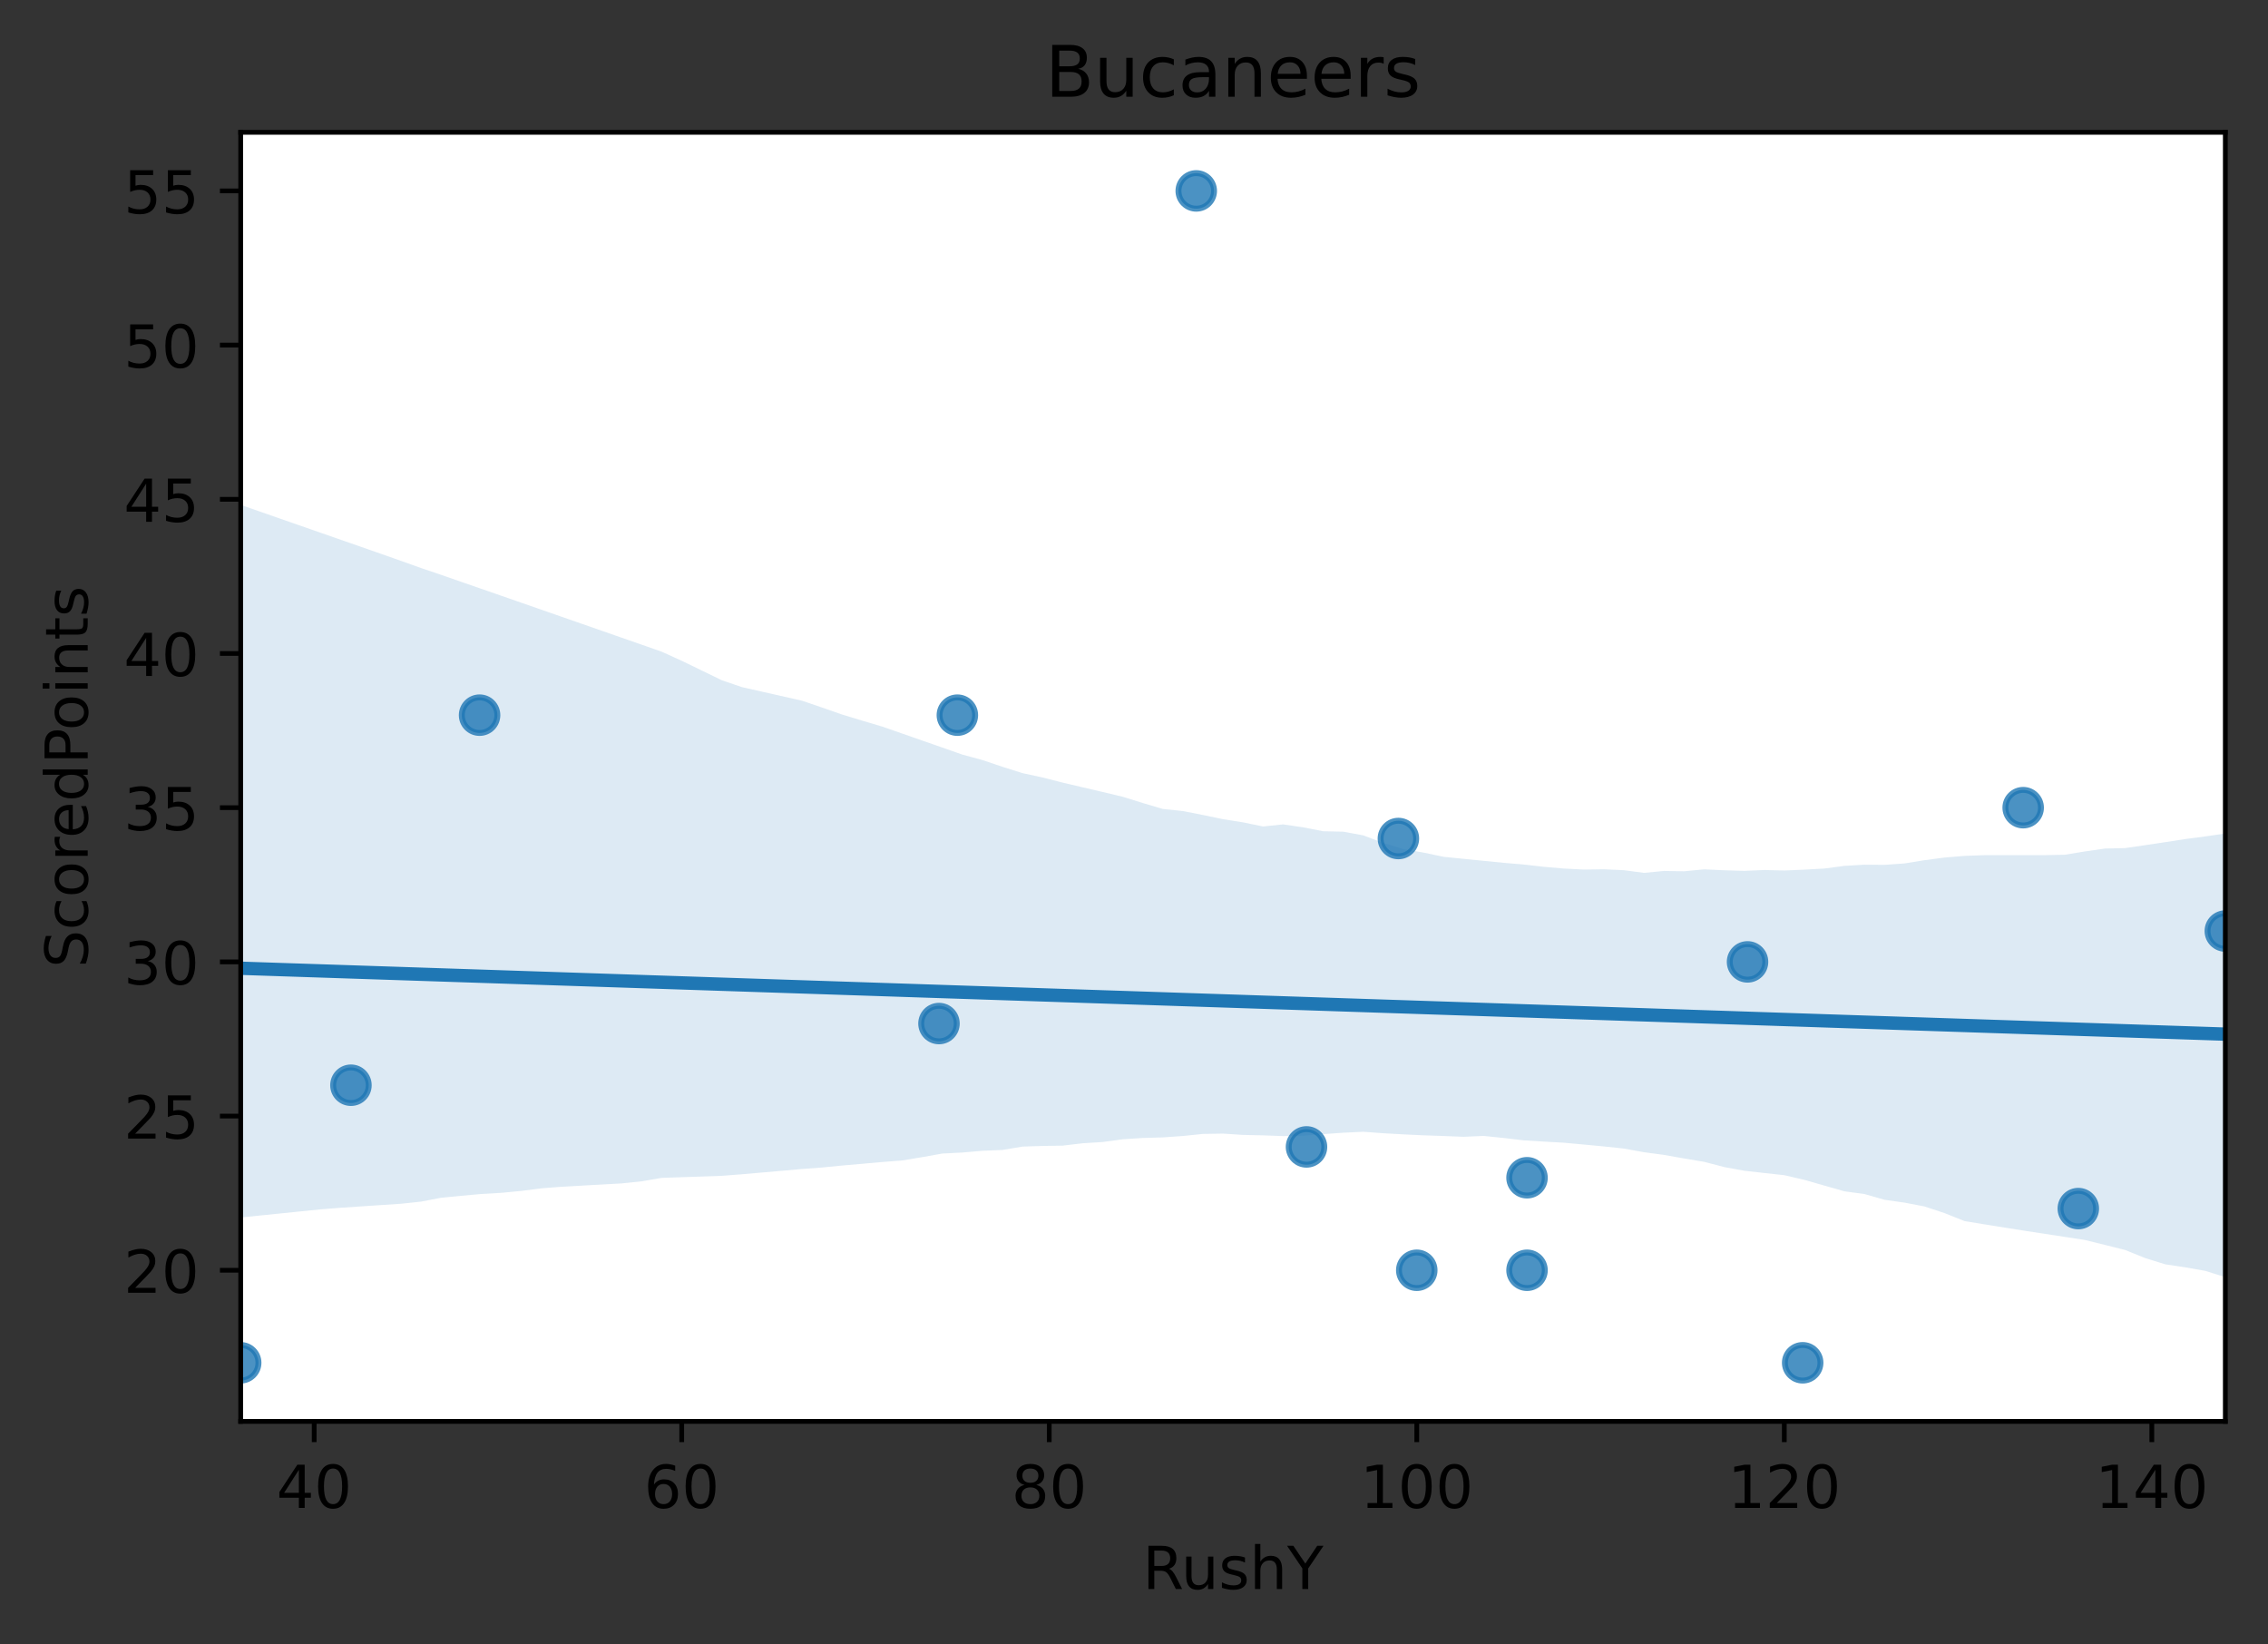 <?xml version="1.0" encoding="utf-8" standalone="no"?>
<!DOCTYPE svg PUBLIC "-//W3C//DTD SVG 1.1//EN"
  "http://www.w3.org/Graphics/SVG/1.1/DTD/svg11.dtd">
<!-- Created with matplotlib (https://matplotlib.org/) -->
<svg height="277.314pt" version="1.1" viewBox="0 0 382.603 277.314" width="382.603pt" xmlns="http://www.w3.org/2000/svg" xmlns:xlink="http://www.w3.org/1999/xlink">
 <rect x="0" y="0" width="382.603" height="277.314" fill="#333333" stroke="none"/>
 <defs>
  <style type="text/css">
*{stroke-linecap:butt;stroke-linejoin:round;}
  </style>
 </defs>
 <g id="figure_1">
  <g id="patch_1">
   <path d="M 0 277.314 
L 382.603 277.314 
L 382.603 0 
L 0 0 
z
" style="fill:none;"/>
  </g>
  <g id="axes_1">
   <g id="patch_2">
    <path d="M 40.603 239.758 
L 375.403 239.758 
L 375.403 22.318 
L 40.603 22.318 
z
" style="fill:#ffffff;"/>
   </g>
   <g id="PathCollection_1">
    <defs>
     <path d="M 0 3 
C 0.796 3 1.559 2.684 2.121 2.121 
C 2.684 1.559 3 0.796 3 0 
C 3 -0.796 2.684 -1.559 2.121 -2.121 
C 1.559 -2.684 0.796 -3 0 -3 
C -0.796 -3 -1.559 -2.684 -2.121 -2.121 
C -2.684 -1.559 -3 -0.796 -3 0 
C -3 0.796 -2.684 1.559 -2.121 2.121 
C -1.559 2.684 -0.796 3 0 3 
z
" id="mcfa2987993" style="stroke:#1f77b4;stroke-opacity:0.8;"/>
    </defs>
    <g clip-path="url(#p0429dd8abf)">
     <use style="fill:#1f77b4;fill-opacity:0.8;stroke:#1f77b4;stroke-opacity:0.8;" x="304.103" xlink:href="#mcfa2987993" y="229.874"/>
     <use style="fill:#1f77b4;fill-opacity:0.8;stroke:#1f77b4;stroke-opacity:0.8;" x="239.003" xlink:href="#mcfa2987993" y="214.269"/>
     <use style="fill:#1f77b4;fill-opacity:0.8;stroke:#1f77b4;stroke-opacity:0.8;" x="375.403" xlink:href="#mcfa2987993" y="157.048"/>
     <use style="fill:#1f77b4;fill-opacity:0.8;stroke:#1f77b4;stroke-opacity:0.8;" x="201.803" xlink:href="#mcfa2987993" y="32.202"/>
     <use style="fill:#1f77b4;fill-opacity:0.8;stroke:#1f77b4;stroke-opacity:0.8;" x="220.403" xlink:href="#mcfa2987993" y="193.461"/>
     <use style="fill:#1f77b4;fill-opacity:0.8;stroke:#1f77b4;stroke-opacity:0.8;" x="59.203" xlink:href="#mcfa2987993" y="183.057"/>
     <use style="fill:#1f77b4;fill-opacity:0.8;stroke:#1f77b4;stroke-opacity:0.8;" x="257.603" xlink:href="#mcfa2987993" y="198.663"/>
     <use style="fill:#1f77b4;fill-opacity:0.8;stroke:#1f77b4;stroke-opacity:0.8;" x="235.903" xlink:href="#mcfa2987993" y="141.442"/>
     <use style="fill:#1f77b4;fill-opacity:0.8;stroke:#1f77b4;stroke-opacity:0.8;" x="294.803" xlink:href="#mcfa2987993" y="162.25"/>
     <use style="fill:#1f77b4;fill-opacity:0.8;stroke:#1f77b4;stroke-opacity:0.8;" x="40.603" xlink:href="#mcfa2987993" y="229.874"/>
     <use style="fill:#1f77b4;fill-opacity:0.8;stroke:#1f77b4;stroke-opacity:0.8;" x="341.303" xlink:href="#mcfa2987993" y="136.24"/>
     <use style="fill:#1f77b4;fill-opacity:0.8;stroke:#1f77b4;stroke-opacity:0.8;" x="158.403" xlink:href="#mcfa2987993" y="172.653"/>
     <use style="fill:#1f77b4;fill-opacity:0.8;stroke:#1f77b4;stroke-opacity:0.8;" x="161.503" xlink:href="#mcfa2987993" y="120.634"/>
     <use style="fill:#1f77b4;fill-opacity:0.8;stroke:#1f77b4;stroke-opacity:0.8;" x="80.903" xlink:href="#mcfa2987993" y="120.634"/>
     <use style="fill:#1f77b4;fill-opacity:0.8;stroke:#1f77b4;stroke-opacity:0.8;" x="257.603" xlink:href="#mcfa2987993" y="214.269"/>
     <use style="fill:#1f77b4;fill-opacity:0.8;stroke:#1f77b4;stroke-opacity:0.8;" x="350.603" xlink:href="#mcfa2987993" y="203.865"/>
    </g>
   </g>
   <g id="PolyCollection_1">
    <path clip-path="url(#p0429dd8abf)" d="M 40.603 85.166 
L 40.603 205.366 
L 43.985 205.021 
L 47.367 204.677 
L 50.749 204.332 
L 54.13 203.988 
L 57.512 203.722 
L 60.894 203.497 
L 64.276 203.273 
L 67.658 203.048 
L 71.039 202.689 
L 74.421 202.036 
L 77.803 201.708 
L 81.185 201.402 
L 84.567 201.207 
L 87.949 200.882 
L 91.33 200.45 
L 94.712 200.184 
L 98.094 199.995 
L 101.476 199.807 
L 104.858 199.619 
L 108.239 199.263 
L 111.621 198.685 
L 115.003 198.57 
L 118.385 198.455 
L 121.767 198.34 
L 125.149 198.075 
L 128.53 197.782 
L 131.912 197.486 
L 135.294 197.187 
L 138.676 196.937 
L 142.058 196.603 
L 145.439 196.309 
L 148.821 196.008 
L 152.203 195.746 
L 155.585 195.187 
L 158.967 194.58 
L 162.349 194.407 
L 165.73 194.114 
L 169.112 193.974 
L 172.494 193.407 
L 175.876 193.299 
L 179.258 193.248 
L 182.639 192.846 
L 186.021 192.634 
L 189.403 192.176 
L 192.785 191.953 
L 196.167 191.858 
L 199.549 191.619 
L 202.93 191.271 
L 206.312 191.217 
L 209.694 191.438 
L 213.076 191.511 
L 216.458 191.638 
L 219.839 191.573 
L 223.221 191.307 
L 226.603 191.067 
L 229.985 190.905 
L 233.367 191.155 
L 236.749 191.346 
L 240.13 191.504 
L 243.512 191.619 
L 246.894 191.756 
L 250.276 191.607 
L 253.658 191.955 
L 257.039 192.355 
L 260.421 192.562 
L 263.803 192.752 
L 267.185 193.063 
L 270.567 193.381 
L 273.949 193.741 
L 277.33 194.354 
L 280.712 194.81 
L 284.094 195.411 
L 287.476 195.975 
L 290.858 196.859 
L 294.239 197.479 
L 297.621 197.86 
L 301.003 198.23 
L 304.385 199.02 
L 307.767 199.986 
L 311.149 200.952 
L 314.53 201.412 
L 317.912 202.38 
L 321.294 202.862 
L 324.676 203.511 
L 328.058 204.634 
L 331.439 205.983 
L 334.821 206.532 
L 338.203 207.075 
L 341.585 207.608 
L 344.967 208.125 
L 348.349 208.643 
L 351.73 209.16 
L 355.112 209.999 
L 358.494 210.846 
L 361.876 212.211 
L 365.258 213.263 
L 368.639 213.774 
L 372.021 214.371 
L 375.403 215.428 
L 375.403 140.594 
L 375.403 140.594 
L 372.021 141.09 
L 368.639 141.533 
L 365.258 142.059 
L 361.876 142.563 
L 358.494 143.058 
L 355.112 143.133 
L 351.73 143.619 
L 348.349 144.175 
L 344.967 144.246 
L 341.585 144.245 
L 338.203 144.243 
L 334.821 144.248 
L 331.439 144.37 
L 328.058 144.651 
L 324.676 145.095 
L 321.294 145.643 
L 317.912 145.884 
L 314.53 145.853 
L 311.149 146.055 
L 307.767 146.503 
L 304.385 146.692 
L 301.003 146.836 
L 297.621 146.752 
L 294.239 146.898 
L 290.858 146.795 
L 287.476 146.64 
L 284.094 146.968 
L 280.712 146.911 
L 277.33 147.237 
L 273.949 146.783 
L 270.567 146.629 
L 267.185 146.678 
L 263.803 146.506 
L 260.421 146.21 
L 257.039 145.825 
L 253.658 145.542 
L 250.276 145.205 
L 246.894 144.869 
L 243.512 144.526 
L 240.13 143.811 
L 236.749 143.225 
L 233.367 142.192 
L 229.985 140.912 
L 226.603 140.287 
L 223.221 140.214 
L 219.839 139.557 
L 216.458 139.058 
L 213.076 139.413 
L 209.694 138.716 
L 206.312 138.179 
L 202.93 137.473 
L 199.549 136.809 
L 196.167 136.456 
L 192.785 135.452 
L 189.403 134.401 
L 186.021 133.594 
L 182.639 132.802 
L 179.258 132.011 
L 175.876 131.146 
L 172.494 130.412 
L 169.112 129.347 
L 165.73 128.203 
L 162.349 127.286 
L 158.967 126.098 
L 155.585 124.918 
L 152.203 123.739 
L 148.821 122.559 
L 145.439 121.555 
L 142.058 120.528 
L 138.676 119.349 
L 135.294 118.195 
L 131.912 117.431 
L 128.53 116.667 
L 125.149 115.903 
L 121.767 114.743 
L 118.385 113.103 
L 115.003 111.463 
L 111.621 109.928 
L 108.239 108.741 
L 104.858 107.562 
L 101.476 106.383 
L 98.094 105.204 
L 94.712 104.026 
L 91.33 102.847 
L 87.949 101.668 
L 84.567 100.491 
L 81.185 99.317 
L 77.803 98.144 
L 74.421 96.966 
L 71.039 95.821 
L 67.658 94.611 
L 64.276 93.422 
L 60.894 92.238 
L 57.512 91.059 
L 54.13 89.881 
L 50.749 88.702 
L 47.367 87.523 
L 43.985 86.344 
L 40.603 85.166 
z
" style="fill:#1f77b4;fill-opacity:0.15;"/>
   </g>
   <g id="matplotlib.axis_1">
    <g id="xtick_1">
     <g id="line2d_1">
      <defs>
       <path d="M 0 0 
L 0 3.5 
" id="m8ae222183d" style="stroke:#000000;stroke-width:0.8;"/>
      </defs>
      <g>
       <use style="stroke:#000000;stroke-width:0.8;" x="53.003" xlink:href="#m8ae222183d" y="239.758"/>
      </g>
     </g>
     <g id="text_1">
      <!-- 40 -->
      <defs>
       <path d="M 37.797 64.312 
L 12.891 25.391 
L 37.797 25.391 
z
M 35.203 72.906 
L 47.609 72.906 
L 47.609 25.391 
L 58.016 25.391 
L 58.016 17.188 
L 47.609 17.188 
L 47.609 0 
L 37.797 0 
L 37.797 17.188 
L 4.891 17.188 
L 4.891 26.703 
z
" id="DejaVuSans-52"/>
       <path d="M 31.781 66.406 
Q 24.172 66.406 20.328 58.906 
Q 16.5 51.422 16.5 36.375 
Q 16.5 21.391 20.328 13.891 
Q 24.172 6.391 31.781 6.391 
Q 39.453 6.391 43.281 13.891 
Q 47.125 21.391 47.125 36.375 
Q 47.125 51.422 43.281 58.906 
Q 39.453 66.406 31.781 66.406 
z
M 31.781 74.219 
Q 44.047 74.219 50.516 64.516 
Q 56.984 54.828 56.984 36.375 
Q 56.984 17.969 50.516 8.266 
Q 44.047 -1.422 31.781 -1.422 
Q 19.531 -1.422 13.062 8.266 
Q 6.594 17.969 6.594 36.375 
Q 6.594 54.828 13.062 64.516 
Q 19.531 74.219 31.781 74.219 
z
" id="DejaVuSans-48"/>
      </defs>
      <g transform="translate(46.641 254.357)scale(0.1 -0.1)">
       <use xlink:href="#DejaVuSans-52"/>
       <use x="63.623" xlink:href="#DejaVuSans-48"/>
      </g>
     </g>
    </g>
    <g id="xtick_2">
     <g id="line2d_2">
      <g>
       <use style="stroke:#000000;stroke-width:0.8;" x="115.003" xlink:href="#m8ae222183d" y="239.758"/>
      </g>
     </g>
     <g id="text_2">
      <!-- 60 -->
      <defs>
       <path d="M 33.016 40.375 
Q 26.375 40.375 22.484 35.828 
Q 18.609 31.297 18.609 23.391 
Q 18.609 15.531 22.484 10.953 
Q 26.375 6.391 33.016 6.391 
Q 39.656 6.391 43.531 10.953 
Q 47.406 15.531 47.406 23.391 
Q 47.406 31.297 43.531 35.828 
Q 39.656 40.375 33.016 40.375 
z
M 52.594 71.297 
L 52.594 62.312 
Q 48.875 64.062 45.094 64.984 
Q 41.312 65.922 37.594 65.922 
Q 27.828 65.922 22.672 59.328 
Q 17.531 52.734 16.797 39.406 
Q 19.672 43.656 24.016 45.922 
Q 28.375 48.188 33.594 48.188 
Q 44.578 48.188 50.953 41.516 
Q 57.328 34.859 57.328 23.391 
Q 57.328 12.156 50.688 5.359 
Q 44.047 -1.422 33.016 -1.422 
Q 20.359 -1.422 13.672 8.266 
Q 6.984 17.969 6.984 36.375 
Q 6.984 53.656 15.188 63.938 
Q 23.391 74.219 37.203 74.219 
Q 40.922 74.219 44.703 73.484 
Q 48.484 72.75 52.594 71.297 
z
" id="DejaVuSans-54"/>
      </defs>
      <g transform="translate(108.641 254.357)scale(0.1 -0.1)">
       <use xlink:href="#DejaVuSans-54"/>
       <use x="63.623" xlink:href="#DejaVuSans-48"/>
      </g>
     </g>
    </g>
    <g id="xtick_3">
     <g id="line2d_3">
      <g>
       <use style="stroke:#000000;stroke-width:0.8;" x="177.003" xlink:href="#m8ae222183d" y="239.758"/>
      </g>
     </g>
     <g id="text_3">
      <!-- 80 -->
      <defs>
       <path d="M 31.781 34.625 
Q 24.75 34.625 20.719 30.859 
Q 16.703 27.094 16.703 20.516 
Q 16.703 13.922 20.719 10.156 
Q 24.75 6.391 31.781 6.391 
Q 38.812 6.391 42.859 10.172 
Q 46.922 13.969 46.922 20.516 
Q 46.922 27.094 42.891 30.859 
Q 38.875 34.625 31.781 34.625 
z
M 21.922 38.812 
Q 15.578 40.375 12.031 44.719 
Q 8.5 49.078 8.5 55.328 
Q 8.5 64.062 14.719 69.141 
Q 20.953 74.219 31.781 74.219 
Q 42.672 74.219 48.875 69.141 
Q 55.078 64.062 55.078 55.328 
Q 55.078 49.078 51.531 44.719 
Q 48 40.375 41.703 38.812 
Q 48.828 37.156 52.797 32.312 
Q 56.781 27.484 56.781 20.516 
Q 56.781 9.906 50.312 4.234 
Q 43.844 -1.422 31.781 -1.422 
Q 19.734 -1.422 13.25 4.234 
Q 6.781 9.906 6.781 20.516 
Q 6.781 27.484 10.781 32.312 
Q 14.797 37.156 21.922 38.812 
z
M 18.312 54.391 
Q 18.312 48.734 21.844 45.562 
Q 25.391 42.391 31.781 42.391 
Q 38.141 42.391 41.719 45.562 
Q 45.312 48.734 45.312 54.391 
Q 45.312 60.062 41.719 63.234 
Q 38.141 66.406 31.781 66.406 
Q 25.391 66.406 21.844 63.234 
Q 18.312 60.062 18.312 54.391 
z
" id="DejaVuSans-56"/>
      </defs>
      <g transform="translate(170.641 254.357)scale(0.1 -0.1)">
       <use xlink:href="#DejaVuSans-56"/>
       <use x="63.623" xlink:href="#DejaVuSans-48"/>
      </g>
     </g>
    </g>
    <g id="xtick_4">
     <g id="line2d_4">
      <g>
       <use style="stroke:#000000;stroke-width:0.8;" x="239.003" xlink:href="#m8ae222183d" y="239.758"/>
      </g>
     </g>
     <g id="text_4">
      <!-- 100 -->
      <defs>
       <path d="M 12.406 8.297 
L 28.516 8.297 
L 28.516 63.922 
L 10.984 60.406 
L 10.984 69.391 
L 28.422 72.906 
L 38.281 72.906 
L 38.281 8.297 
L 54.391 8.297 
L 54.391 0 
L 12.406 0 
z
" id="DejaVuSans-49"/>
      </defs>
      <g transform="translate(229.459 254.357)scale(0.1 -0.1)">
       <use xlink:href="#DejaVuSans-49"/>
       <use x="63.623" xlink:href="#DejaVuSans-48"/>
       <use x="127.246" xlink:href="#DejaVuSans-48"/>
      </g>
     </g>
    </g>
    <g id="xtick_5">
     <g id="line2d_5">
      <g>
       <use style="stroke:#000000;stroke-width:0.8;" x="301.003" xlink:href="#m8ae222183d" y="239.758"/>
      </g>
     </g>
     <g id="text_5">
      <!-- 120 -->
      <defs>
       <path d="M 19.188 8.297 
L 53.609 8.297 
L 53.609 0 
L 7.328 0 
L 7.328 8.297 
Q 12.938 14.109 22.625 23.891 
Q 32.328 33.688 34.812 36.531 
Q 39.547 41.844 41.422 45.531 
Q 43.312 49.219 43.312 52.781 
Q 43.312 58.594 39.234 62.25 
Q 35.156 65.922 28.609 65.922 
Q 23.969 65.922 18.812 64.312 
Q 13.672 62.703 7.812 59.422 
L 7.812 69.391 
Q 13.766 71.781 18.938 73 
Q 24.125 74.219 28.422 74.219 
Q 39.75 74.219 46.484 68.547 
Q 53.219 62.891 53.219 53.422 
Q 53.219 48.922 51.531 44.891 
Q 49.859 40.875 45.406 35.406 
Q 44.188 33.984 37.641 27.219 
Q 31.109 20.453 19.188 8.297 
z
" id="DejaVuSans-50"/>
      </defs>
      <g transform="translate(291.459 254.357)scale(0.1 -0.1)">
       <use xlink:href="#DejaVuSans-49"/>
       <use x="63.623" xlink:href="#DejaVuSans-50"/>
       <use x="127.246" xlink:href="#DejaVuSans-48"/>
      </g>
     </g>
    </g>
    <g id="xtick_6">
     <g id="line2d_6">
      <g>
       <use style="stroke:#000000;stroke-width:0.8;" x="363.003" xlink:href="#m8ae222183d" y="239.758"/>
      </g>
     </g>
     <g id="text_6">
      <!-- 140 -->
      <g transform="translate(353.459 254.357)scale(0.1 -0.1)">
       <use xlink:href="#DejaVuSans-49"/>
       <use x="63.623" xlink:href="#DejaVuSans-52"/>
       <use x="127.246" xlink:href="#DejaVuSans-48"/>
      </g>
     </g>
    </g>
    <g id="text_7">
     <!-- RushY -->
     <defs>
      <path d="M 44.391 34.188 
Q 47.562 33.109 50.562 29.594 
Q 53.562 26.078 56.594 19.922 
L 66.609 0 
L 56 0 
L 46.688 18.703 
Q 43.062 26.031 39.672 28.422 
Q 36.281 30.812 30.422 30.812 
L 19.672 30.812 
L 19.672 0 
L 9.812 0 
L 9.812 72.906 
L 32.078 72.906 
Q 44.578 72.906 50.734 67.672 
Q 56.891 62.453 56.891 51.906 
Q 56.891 45.016 53.688 40.469 
Q 50.484 35.938 44.391 34.188 
z
M 19.672 64.797 
L 19.672 38.922 
L 32.078 38.922 
Q 39.203 38.922 42.844 42.219 
Q 46.484 45.516 46.484 51.906 
Q 46.484 58.297 42.844 61.547 
Q 39.203 64.797 32.078 64.797 
z
" id="DejaVuSans-82"/>
      <path d="M 8.5 21.578 
L 8.5 54.688 
L 17.484 54.688 
L 17.484 21.922 
Q 17.484 14.156 20.5 10.266 
Q 23.531 6.391 29.594 6.391 
Q 36.859 6.391 41.078 11.031 
Q 45.312 15.672 45.312 23.688 
L 45.312 54.688 
L 54.297 54.688 
L 54.297 0 
L 45.312 0 
L 45.312 8.406 
Q 42.047 3.422 37.719 1 
Q 33.406 -1.422 27.688 -1.422 
Q 18.266 -1.422 13.375 4.438 
Q 8.5 10.297 8.5 21.578 
z
M 31.109 56 
z
" id="DejaVuSans-117"/>
      <path d="M 44.281 53.078 
L 44.281 44.578 
Q 40.484 46.531 36.375 47.5 
Q 32.281 48.484 27.875 48.484 
Q 21.188 48.484 17.844 46.438 
Q 14.5 44.391 14.5 40.281 
Q 14.5 37.156 16.891 35.375 
Q 19.281 33.594 26.516 31.984 
L 29.594 31.297 
Q 39.156 29.25 43.188 25.516 
Q 47.219 21.781 47.219 15.094 
Q 47.219 7.469 41.188 3.016 
Q 35.156 -1.422 24.609 -1.422 
Q 20.219 -1.422 15.453 -0.562 
Q 10.688 0.297 5.422 2 
L 5.422 11.281 
Q 10.406 8.688 15.234 7.391 
Q 20.062 6.109 24.812 6.109 
Q 31.156 6.109 34.562 8.281 
Q 37.984 10.453 37.984 14.406 
Q 37.984 18.062 35.516 20.016 
Q 33.062 21.969 24.703 23.781 
L 21.578 24.516 
Q 13.234 26.266 9.516 29.906 
Q 5.812 33.547 5.812 39.891 
Q 5.812 47.609 11.281 51.797 
Q 16.75 56 26.812 56 
Q 31.781 56 36.172 55.266 
Q 40.578 54.547 44.281 53.078 
z
" id="DejaVuSans-115"/>
      <path d="M 54.891 33.016 
L 54.891 0 
L 45.906 0 
L 45.906 32.719 
Q 45.906 40.484 42.875 44.328 
Q 39.844 48.188 33.797 48.188 
Q 26.516 48.188 22.312 43.547 
Q 18.109 38.922 18.109 30.906 
L 18.109 0 
L 9.078 0 
L 9.078 75.984 
L 18.109 75.984 
L 18.109 46.188 
Q 21.344 51.125 25.703 53.562 
Q 30.078 56 35.797 56 
Q 45.219 56 50.047 50.172 
Q 54.891 44.344 54.891 33.016 
z
" id="DejaVuSans-104"/>
      <path d="M -0.203 72.906 
L 10.406 72.906 
L 30.609 42.922 
L 50.688 72.906 
L 61.281 72.906 
L 35.5 34.719 
L 35.5 0 
L 25.594 0 
L 25.594 34.719 
z
" id="DejaVuSans-89"/>
     </defs>
     <g transform="translate(192.758 268.035)scale(0.1 -0.1)">
      <use xlink:href="#DejaVuSans-82"/>
      <use x="64.982" xlink:href="#DejaVuSans-117"/>
      <use x="128.361" xlink:href="#DejaVuSans-115"/>
      <use x="180.461" xlink:href="#DejaVuSans-104"/>
      <use x="243.84" xlink:href="#DejaVuSans-89"/>
     </g>
    </g>
   </g>
   <g id="matplotlib.axis_2">
    <g id="ytick_1">
     <g id="line2d_7">
      <defs>
       <path d="M 0 0 
L -3.5 0 
" id="m8ea3b042e3" style="stroke:#000000;stroke-width:0.8;"/>
      </defs>
      <g>
       <use style="stroke:#000000;stroke-width:0.8;" x="40.603" xlink:href="#m8ea3b042e3" y="214.269"/>
      </g>
     </g>
     <g id="text_8">
      <!-- 20 -->
      <g transform="translate(20.878 218.068)scale(0.1 -0.1)">
       <use xlink:href="#DejaVuSans-50"/>
       <use x="63.623" xlink:href="#DejaVuSans-48"/>
      </g>
     </g>
    </g>
    <g id="ytick_2">
     <g id="line2d_8">
      <g>
       <use style="stroke:#000000;stroke-width:0.8;" x="40.603" xlink:href="#m8ea3b042e3" y="188.259"/>
      </g>
     </g>
     <g id="text_9">
      <!-- 25 -->
      <defs>
       <path d="M 10.797 72.906 
L 49.516 72.906 
L 49.516 64.594 
L 19.828 64.594 
L 19.828 46.734 
Q 21.969 47.469 24.109 47.828 
Q 26.266 48.188 28.422 48.188 
Q 40.625 48.188 47.75 41.5 
Q 54.891 34.812 54.891 23.391 
Q 54.891 11.625 47.562 5.094 
Q 40.234 -1.422 26.906 -1.422 
Q 22.312 -1.422 17.547 -0.641 
Q 12.797 0.141 7.719 1.703 
L 7.719 11.625 
Q 12.109 9.234 16.797 8.062 
Q 21.484 6.891 26.703 6.891 
Q 35.156 6.891 40.078 11.328 
Q 45.016 15.766 45.016 23.391 
Q 45.016 31 40.078 35.438 
Q 35.156 39.891 26.703 39.891 
Q 22.75 39.891 18.812 39.016 
Q 14.891 38.141 10.797 36.281 
z
" id="DejaVuSans-53"/>
      </defs>
      <g transform="translate(20.878 192.058)scale(0.1 -0.1)">
       <use xlink:href="#DejaVuSans-50"/>
       <use x="63.623" xlink:href="#DejaVuSans-53"/>
      </g>
     </g>
    </g>
    <g id="ytick_3">
     <g id="line2d_9">
      <g>
       <use style="stroke:#000000;stroke-width:0.8;" x="40.603" xlink:href="#m8ea3b042e3" y="162.25"/>
      </g>
     </g>
     <g id="text_10">
      <!-- 30 -->
      <defs>
       <path d="M 40.578 39.312 
Q 47.656 37.797 51.625 33 
Q 55.609 28.219 55.609 21.188 
Q 55.609 10.406 48.188 4.484 
Q 40.766 -1.422 27.094 -1.422 
Q 22.516 -1.422 17.656 -0.516 
Q 12.797 0.391 7.625 2.203 
L 7.625 11.719 
Q 11.719 9.328 16.594 8.109 
Q 21.484 6.891 26.812 6.891 
Q 36.078 6.891 40.938 10.547 
Q 45.797 14.203 45.797 21.188 
Q 45.797 27.641 41.281 31.266 
Q 36.766 34.906 28.719 34.906 
L 20.219 34.906 
L 20.219 43.016 
L 29.109 43.016 
Q 36.375 43.016 40.234 45.922 
Q 44.094 48.828 44.094 54.297 
Q 44.094 59.906 40.109 62.906 
Q 36.141 65.922 28.719 65.922 
Q 24.656 65.922 20.016 65.031 
Q 15.375 64.156 9.812 62.312 
L 9.812 71.094 
Q 15.438 72.656 20.344 73.438 
Q 25.25 74.219 29.594 74.219 
Q 40.828 74.219 47.359 69.109 
Q 53.906 64.016 53.906 55.328 
Q 53.906 49.266 50.438 45.094 
Q 46.969 40.922 40.578 39.312 
z
" id="DejaVuSans-51"/>
      </defs>
      <g transform="translate(20.878 166.049)scale(0.1 -0.1)">
       <use xlink:href="#DejaVuSans-51"/>
       <use x="63.623" xlink:href="#DejaVuSans-48"/>
      </g>
     </g>
    </g>
    <g id="ytick_4">
     <g id="line2d_10">
      <g>
       <use style="stroke:#000000;stroke-width:0.8;" x="40.603" xlink:href="#m8ea3b042e3" y="136.24"/>
      </g>
     </g>
     <g id="text_11">
      <!-- 35 -->
      <g transform="translate(20.878 140.039)scale(0.1 -0.1)">
       <use xlink:href="#DejaVuSans-51"/>
       <use x="63.623" xlink:href="#DejaVuSans-53"/>
      </g>
     </g>
    </g>
    <g id="ytick_5">
     <g id="line2d_11">
      <g>
       <use style="stroke:#000000;stroke-width:0.8;" x="40.603" xlink:href="#m8ea3b042e3" y="110.23"/>
      </g>
     </g>
     <g id="text_12">
      <!-- 40 -->
      <g transform="translate(20.878 114.03)scale(0.1 -0.1)">
       <use xlink:href="#DejaVuSans-52"/>
       <use x="63.623" xlink:href="#DejaVuSans-48"/>
      </g>
     </g>
    </g>
    <g id="ytick_6">
     <g id="line2d_12">
      <g>
       <use style="stroke:#000000;stroke-width:0.8;" x="40.603" xlink:href="#m8ea3b042e3" y="84.221"/>
      </g>
     </g>
     <g id="text_13">
      <!-- 45 -->
      <g transform="translate(20.878 88.02)scale(0.1 -0.1)">
       <use xlink:href="#DejaVuSans-52"/>
       <use x="63.623" xlink:href="#DejaVuSans-53"/>
      </g>
     </g>
    </g>
    <g id="ytick_7">
     <g id="line2d_13">
      <g>
       <use style="stroke:#000000;stroke-width:0.8;" x="40.603" xlink:href="#m8ea3b042e3" y="58.211"/>
      </g>
     </g>
     <g id="text_14">
      <!-- 50 -->
      <g transform="translate(20.878 62.011)scale(0.1 -0.1)">
       <use xlink:href="#DejaVuSans-53"/>
       <use x="63.623" xlink:href="#DejaVuSans-48"/>
      </g>
     </g>
    </g>
    <g id="ytick_8">
     <g id="line2d_14">
      <g>
       <use style="stroke:#000000;stroke-width:0.8;" x="40.603" xlink:href="#m8ea3b042e3" y="32.202"/>
      </g>
     </g>
     <g id="text_15">
      <!-- 55 -->
      <g transform="translate(20.878 36.001)scale(0.1 -0.1)">
       <use xlink:href="#DejaVuSans-53"/>
       <use x="63.623" xlink:href="#DejaVuSans-53"/>
      </g>
     </g>
    </g>
    <g id="text_16">
     <!-- ScoredPoints -->
     <defs>
      <path d="M 53.516 70.516 
L 53.516 60.891 
Q 47.906 63.578 42.922 64.891 
Q 37.938 66.219 33.297 66.219 
Q 25.25 66.219 20.875 63.094 
Q 16.5 59.969 16.5 54.203 
Q 16.5 49.359 19.406 46.891 
Q 22.312 44.438 30.422 42.922 
L 36.375 41.703 
Q 47.406 39.594 52.656 34.297 
Q 57.906 29 57.906 20.125 
Q 57.906 9.516 50.797 4.047 
Q 43.703 -1.422 29.984 -1.422 
Q 24.812 -1.422 18.969 -0.25 
Q 13.141 0.922 6.891 3.219 
L 6.891 13.375 
Q 12.891 10.016 18.656 8.297 
Q 24.422 6.594 29.984 6.594 
Q 38.422 6.594 43.016 9.906 
Q 47.609 13.234 47.609 19.391 
Q 47.609 24.75 44.312 27.781 
Q 41.016 30.812 33.5 32.328 
L 27.484 33.5 
Q 16.453 35.688 11.516 40.375 
Q 6.594 45.062 6.594 53.422 
Q 6.594 63.094 13.406 68.656 
Q 20.219 74.219 32.172 74.219 
Q 37.312 74.219 42.625 73.281 
Q 47.953 72.359 53.516 70.516 
z
" id="DejaVuSans-83"/>
      <path d="M 48.781 52.594 
L 48.781 44.188 
Q 44.969 46.297 41.141 47.344 
Q 37.312 48.391 33.406 48.391 
Q 24.656 48.391 19.812 42.844 
Q 14.984 37.312 14.984 27.297 
Q 14.984 17.281 19.812 11.734 
Q 24.656 6.203 33.406 6.203 
Q 37.312 6.203 41.141 7.25 
Q 44.969 8.297 48.781 10.406 
L 48.781 2.094 
Q 45.016 0.344 40.984 -0.531 
Q 36.969 -1.422 32.422 -1.422 
Q 20.062 -1.422 12.781 6.344 
Q 5.516 14.109 5.516 27.297 
Q 5.516 40.672 12.859 48.328 
Q 20.219 56 33.016 56 
Q 37.156 56 41.109 55.141 
Q 45.062 54.297 48.781 52.594 
z
" id="DejaVuSans-99"/>
      <path d="M 30.609 48.391 
Q 23.391 48.391 19.188 42.75 
Q 14.984 37.109 14.984 27.297 
Q 14.984 17.484 19.156 11.844 
Q 23.344 6.203 30.609 6.203 
Q 37.797 6.203 41.984 11.859 
Q 46.188 17.531 46.188 27.297 
Q 46.188 37.016 41.984 42.703 
Q 37.797 48.391 30.609 48.391 
z
M 30.609 56 
Q 42.328 56 49.016 48.375 
Q 55.719 40.766 55.719 27.297 
Q 55.719 13.875 49.016 6.219 
Q 42.328 -1.422 30.609 -1.422 
Q 18.844 -1.422 12.172 6.219 
Q 5.516 13.875 5.516 27.297 
Q 5.516 40.766 12.172 48.375 
Q 18.844 56 30.609 56 
z
" id="DejaVuSans-111"/>
      <path d="M 41.109 46.297 
Q 39.594 47.172 37.812 47.578 
Q 36.031 48 33.891 48 
Q 26.266 48 22.188 43.047 
Q 18.109 38.094 18.109 28.812 
L 18.109 0 
L 9.078 0 
L 9.078 54.688 
L 18.109 54.688 
L 18.109 46.188 
Q 20.953 51.172 25.484 53.578 
Q 30.031 56 36.531 56 
Q 37.453 56 38.578 55.875 
Q 39.703 55.766 41.062 55.516 
z
" id="DejaVuSans-114"/>
      <path d="M 56.203 29.594 
L 56.203 25.203 
L 14.891 25.203 
Q 15.484 15.922 20.484 11.062 
Q 25.484 6.203 34.422 6.203 
Q 39.594 6.203 44.453 7.469 
Q 49.312 8.734 54.109 11.281 
L 54.109 2.781 
Q 49.266 0.734 44.188 -0.344 
Q 39.109 -1.422 33.891 -1.422 
Q 20.797 -1.422 13.156 6.188 
Q 5.516 13.812 5.516 26.812 
Q 5.516 40.234 12.766 48.109 
Q 20.016 56 32.328 56 
Q 43.359 56 49.781 48.891 
Q 56.203 41.797 56.203 29.594 
z
M 47.219 32.234 
Q 47.125 39.594 43.094 43.984 
Q 39.062 48.391 32.422 48.391 
Q 24.906 48.391 20.391 44.141 
Q 15.875 39.891 15.188 32.172 
z
" id="DejaVuSans-101"/>
      <path d="M 45.406 46.391 
L 45.406 75.984 
L 54.391 75.984 
L 54.391 0 
L 45.406 0 
L 45.406 8.203 
Q 42.578 3.328 38.25 0.953 
Q 33.938 -1.422 27.875 -1.422 
Q 17.969 -1.422 11.734 6.484 
Q 5.516 14.406 5.516 27.297 
Q 5.516 40.188 11.734 48.094 
Q 17.969 56 27.875 56 
Q 33.938 56 38.25 53.625 
Q 42.578 51.266 45.406 46.391 
z
M 14.797 27.297 
Q 14.797 17.391 18.875 11.75 
Q 22.953 6.109 30.078 6.109 
Q 37.203 6.109 41.297 11.75 
Q 45.406 17.391 45.406 27.297 
Q 45.406 37.203 41.297 42.844 
Q 37.203 48.484 30.078 48.484 
Q 22.953 48.484 18.875 42.844 
Q 14.797 37.203 14.797 27.297 
z
" id="DejaVuSans-100"/>
      <path d="M 19.672 64.797 
L 19.672 37.406 
L 32.078 37.406 
Q 38.969 37.406 42.719 40.969 
Q 46.484 44.531 46.484 51.125 
Q 46.484 57.672 42.719 61.234 
Q 38.969 64.797 32.078 64.797 
z
M 9.812 72.906 
L 32.078 72.906 
Q 44.344 72.906 50.609 67.359 
Q 56.891 61.812 56.891 51.125 
Q 56.891 40.328 50.609 34.812 
Q 44.344 29.297 32.078 29.297 
L 19.672 29.297 
L 19.672 0 
L 9.812 0 
z
" id="DejaVuSans-80"/>
      <path d="M 9.422 54.688 
L 18.406 54.688 
L 18.406 0 
L 9.422 0 
z
M 9.422 75.984 
L 18.406 75.984 
L 18.406 64.594 
L 9.422 64.594 
z
" id="DejaVuSans-105"/>
      <path d="M 54.891 33.016 
L 54.891 0 
L 45.906 0 
L 45.906 32.719 
Q 45.906 40.484 42.875 44.328 
Q 39.844 48.188 33.797 48.188 
Q 26.516 48.188 22.312 43.547 
Q 18.109 38.922 18.109 30.906 
L 18.109 0 
L 9.078 0 
L 9.078 54.688 
L 18.109 54.688 
L 18.109 46.188 
Q 21.344 51.125 25.703 53.562 
Q 30.078 56 35.797 56 
Q 45.219 56 50.047 50.172 
Q 54.891 44.344 54.891 33.016 
z
" id="DejaVuSans-110"/>
      <path d="M 18.312 70.219 
L 18.312 54.688 
L 36.812 54.688 
L 36.812 47.703 
L 18.312 47.703 
L 18.312 18.016 
Q 18.312 11.328 20.141 9.422 
Q 21.969 7.516 27.594 7.516 
L 36.812 7.516 
L 36.812 0 
L 27.594 0 
Q 17.188 0 13.234 3.875 
Q 9.281 7.766 9.281 18.016 
L 9.281 47.703 
L 2.688 47.703 
L 2.688 54.688 
L 9.281 54.688 
L 9.281 70.219 
z
" id="DejaVuSans-116"/>
     </defs>
     <g transform="translate(14.798 163.23)rotate(-90)scale(0.1 -0.1)">
      <use xlink:href="#DejaVuSans-83"/>
      <use x="63.477" xlink:href="#DejaVuSans-99"/>
      <use x="118.457" xlink:href="#DejaVuSans-111"/>
      <use x="179.639" xlink:href="#DejaVuSans-114"/>
      <use x="218.502" xlink:href="#DejaVuSans-101"/>
      <use x="280.025" xlink:href="#DejaVuSans-100"/>
      <use x="343.502" xlink:href="#DejaVuSans-80"/>
      <use x="400.18" xlink:href="#DejaVuSans-111"/>
      <use x="461.361" xlink:href="#DejaVuSans-105"/>
      <use x="489.145" xlink:href="#DejaVuSans-110"/>
      <use x="552.523" xlink:href="#DejaVuSans-116"/>
      <use x="591.732" xlink:href="#DejaVuSans-115"/>
     </g>
    </g>
   </g>
   <g id="line2d_15">
    <path clip-path="url(#p0429dd8abf)" d="M 40.603 163.325 
L 43.985 163.437 
L 47.367 163.55 
L 50.749 163.662 
L 54.13 163.774 
L 57.512 163.886 
L 60.894 163.999 
L 64.276 164.111 
L 67.658 164.223 
L 71.039 164.335 
L 74.421 164.448 
L 77.803 164.56 
L 81.185 164.672 
L 84.567 164.784 
L 87.949 164.897 
L 91.33 165.009 
L 94.712 165.121 
L 98.094 165.233 
L 101.476 165.346 
L 104.858 165.458 
L 108.239 165.57 
L 111.621 165.682 
L 115.003 165.795 
L 118.385 165.907 
L 121.767 166.019 
L 125.149 166.131 
L 128.53 166.244 
L 131.912 166.356 
L 135.294 166.468 
L 138.676 166.58 
L 142.058 166.693 
L 145.439 166.805 
L 148.821 166.917 
L 152.203 167.029 
L 155.585 167.142 
L 158.967 167.254 
L 162.349 167.366 
L 165.73 167.478 
L 169.112 167.591 
L 172.494 167.703 
L 175.876 167.815 
L 179.258 167.927 
L 182.639 168.04 
L 186.021 168.152 
L 189.403 168.264 
L 192.785 168.376 
L 196.167 168.488 
L 199.549 168.601 
L 202.93 168.713 
L 206.312 168.825 
L 209.694 168.937 
L 213.076 169.05 
L 216.458 169.162 
L 219.839 169.274 
L 223.221 169.386 
L 226.603 169.499 
L 229.985 169.611 
L 233.367 169.723 
L 236.749 169.835 
L 240.13 169.948 
L 243.512 170.06 
L 246.894 170.172 
L 250.276 170.284 
L 253.658 170.397 
L 257.039 170.509 
L 260.421 170.621 
L 263.803 170.733 
L 267.185 170.846 
L 270.567 170.958 
L 273.949 171.07 
L 277.33 171.182 
L 280.712 171.295 
L 284.094 171.407 
L 287.476 171.519 
L 290.858 171.631 
L 294.239 171.744 
L 297.621 171.856 
L 301.003 171.968 
L 304.385 172.08 
L 307.767 172.193 
L 311.149 172.305 
L 314.53 172.417 
L 317.912 172.529 
L 321.294 172.642 
L 324.676 172.754 
L 328.058 172.866 
L 331.439 172.978 
L 334.821 173.091 
L 338.203 173.203 
L 341.585 173.315 
L 344.967 173.427 
L 348.349 173.54 
L 351.73 173.652 
L 355.112 173.764 
L 358.494 173.876 
L 361.876 173.989 
L 365.258 174.101 
L 368.639 174.213 
L 372.021 174.325 
L 375.403 174.438 
" style="fill:none;stroke:#1f77b4;stroke-linecap:square;stroke-width:2.25;"/>
   </g>
   <g id="patch_3">
    <path d="M 40.603 239.758 
L 40.603 22.318 
" style="fill:none;stroke:#000000;stroke-linecap:square;stroke-linejoin:miter;stroke-width:0.8;"/>
   </g>
   <g id="patch_4">
    <path d="M 375.403 239.758 
L 375.403 22.318 
" style="fill:none;stroke:#000000;stroke-linecap:square;stroke-linejoin:miter;stroke-width:0.8;"/>
   </g>
   <g id="patch_5">
    <path d="M 40.603 239.758 
L 375.403 239.758 
" style="fill:none;stroke:#000000;stroke-linecap:square;stroke-linejoin:miter;stroke-width:0.8;"/>
   </g>
   <g id="patch_6">
    <path d="M 40.603 22.318 
L 375.403 22.318 
" style="fill:none;stroke:#000000;stroke-linecap:square;stroke-linejoin:miter;stroke-width:0.8;"/>
   </g>
   <g id="text_17">
    <!-- Bucaneers -->
    <defs>
     <path d="M 19.672 34.812 
L 19.672 8.109 
L 35.5 8.109 
Q 43.453 8.109 47.281 11.406 
Q 51.125 14.703 51.125 21.484 
Q 51.125 28.328 47.281 31.562 
Q 43.453 34.812 35.5 34.812 
z
M 19.672 64.797 
L 19.672 42.828 
L 34.281 42.828 
Q 41.5 42.828 45.031 45.531 
Q 48.578 48.25 48.578 53.812 
Q 48.578 59.328 45.031 62.062 
Q 41.5 64.797 34.281 64.797 
z
M 9.812 72.906 
L 35.016 72.906 
Q 46.297 72.906 52.391 68.219 
Q 58.5 63.531 58.5 54.891 
Q 58.5 48.188 55.375 44.234 
Q 52.25 40.281 46.188 39.312 
Q 53.469 37.75 57.5 32.781 
Q 61.531 27.828 61.531 20.406 
Q 61.531 10.641 54.891 5.312 
Q 48.25 0 35.984 0 
L 9.812 0 
z
" id="DejaVuSans-66"/>
     <path d="M 34.281 27.484 
Q 23.391 27.484 19.188 25 
Q 14.984 22.516 14.984 16.5 
Q 14.984 11.719 18.141 8.906 
Q 21.297 6.109 26.703 6.109 
Q 34.188 6.109 38.703 11.406 
Q 43.219 16.703 43.219 25.484 
L 43.219 27.484 
z
M 52.203 31.203 
L 52.203 0 
L 43.219 0 
L 43.219 8.297 
Q 40.141 3.328 35.547 0.953 
Q 30.953 -1.422 24.312 -1.422 
Q 15.922 -1.422 10.953 3.297 
Q 6 8.016 6 15.922 
Q 6 25.141 12.172 29.828 
Q 18.359 34.516 30.609 34.516 
L 43.219 34.516 
L 43.219 35.406 
Q 43.219 41.609 39.141 45 
Q 35.062 48.391 27.688 48.391 
Q 23 48.391 18.547 47.266 
Q 14.109 46.141 10.016 43.891 
L 10.016 52.203 
Q 14.938 54.109 19.578 55.047 
Q 24.219 56 28.609 56 
Q 40.484 56 46.344 49.844 
Q 52.203 43.703 52.203 31.203 
z
" id="DejaVuSans-97"/>
    </defs>
    <g transform="translate(176.33 16.318)scale(0.12 -0.12)">
     <use xlink:href="#DejaVuSans-66"/>
     <use x="68.604" xlink:href="#DejaVuSans-117"/>
     <use x="131.982" xlink:href="#DejaVuSans-99"/>
     <use x="186.963" xlink:href="#DejaVuSans-97"/>
     <use x="248.242" xlink:href="#DejaVuSans-110"/>
     <use x="311.621" xlink:href="#DejaVuSans-101"/>
     <use x="373.145" xlink:href="#DejaVuSans-101"/>
     <use x="434.668" xlink:href="#DejaVuSans-114"/>
     <use x="475.781" xlink:href="#DejaVuSans-115"/>
    </g>
   </g>
  </g>
 </g>
 <defs>
  <clipPath id="p0429dd8abf">
   <rect height="217.44" width="334.8" x="40.603" y="22.318"/>
  </clipPath>
 </defs>
</svg>
